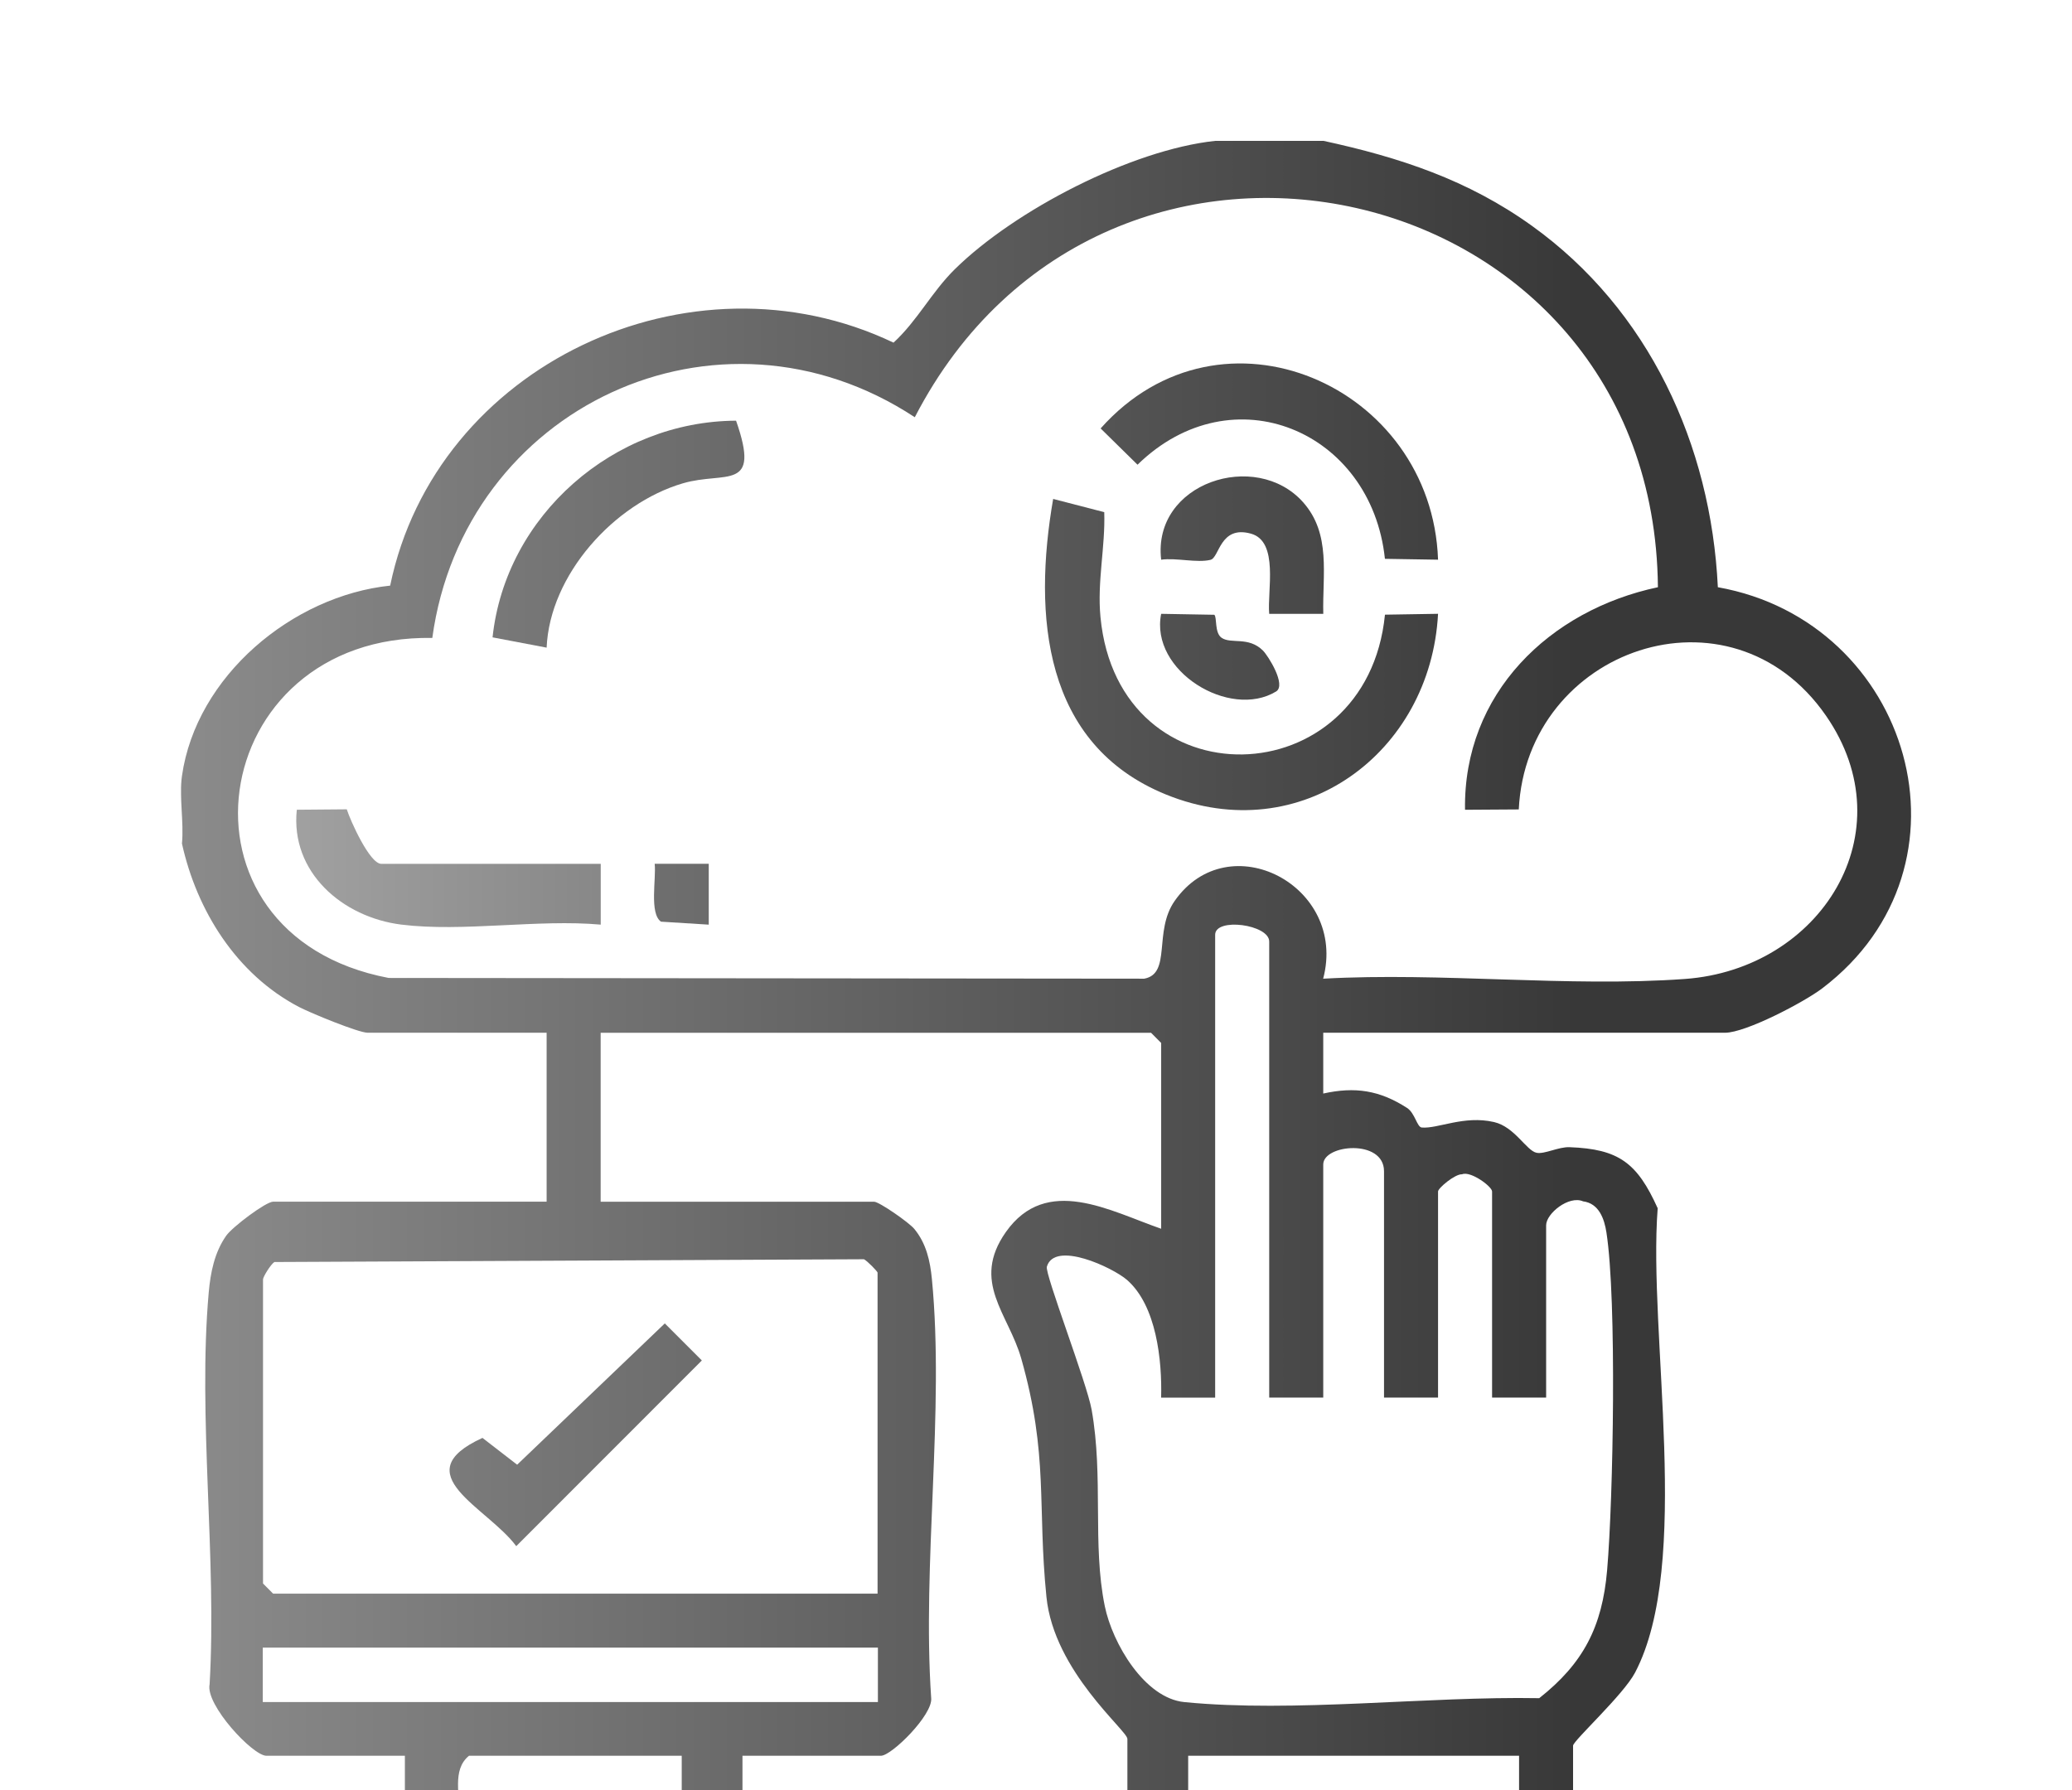<svg width="103" height="89" viewBox="0 0 103 89" fill="none" xmlns="http://www.w3.org/2000/svg">
<g clip-path="url(#clip0_3314_9049)">
<g clip-path="url(#clip1_3314_9049)">
<path d="M65.779 7C69.588 7.826 72.978 8.946 76.155 11.229C81.954 15.395 85.055 22.103 85.395 29.194C94.993 30.905 98.604 43.041 90.591 49.132C89.676 49.828 86.779 51.344 85.753 51.344H65.779V54.367C67.353 54.018 68.576 54.2 69.944 55.082C70.342 55.339 70.437 56.035 70.677 56.056C71.482 56.125 72.775 55.439 74.268 55.784C75.302 56.022 75.88 57.216 76.39 57.313C76.784 57.388 77.472 57.013 78.022 57.034C80.47 57.124 81.386 57.812 82.404 60.07C81.92 66.34 84.125 77.722 81.281 83.153C80.699 84.264 78.198 86.547 78.198 86.787V93.002H56.043V86.451C56.043 86.035 52.392 83.102 52.019 79.392C51.559 74.835 52.133 72.358 50.767 67.543C50.133 65.31 48.261 63.728 50 61.255C52.021 58.383 55.182 60.21 57.722 61.089V51.851L57.219 51.346H29.859V59.745H43.455C43.697 59.745 45.179 60.766 45.455 61.102C46.047 61.824 46.237 62.687 46.325 63.59C46.959 70.148 45.834 77.743 46.289 84.416C46.389 85.245 44.323 87.29 43.791 87.29H36.909V90.315L39.596 90.311V93H17.44V90.311L20.127 90.315V87.29H13.243C12.562 87.29 10.195 84.746 10.42 83.733C10.784 77.456 9.829 70.452 10.375 64.265C10.463 63.271 10.66 62.269 11.242 61.438C11.553 60.995 13.221 59.743 13.577 59.743H27.173V51.344H18.277C17.825 51.344 15.437 50.363 14.859 50.061C11.754 48.436 9.782 45.274 9.045 41.938C9.148 40.872 8.899 39.604 9.045 38.579C9.75 33.616 14.532 29.623 19.395 29.115C21.659 18.144 34.309 12.211 44.417 17.035C45.605 15.945 46.316 14.511 47.473 13.376C50.456 10.447 56.24 7.45 60.406 7.004H65.777L65.779 7ZM72.827 40.259C72.734 34.478 77.035 30.331 82.416 29.194C82.23 8.518 54.941 2.418 45.475 20.743C35.667 14.297 23.057 20.257 21.49 31.716C10.171 31.52 7.983 46.464 19.32 48.62L56.881 48.656C58.247 48.404 57.33 46.312 58.392 44.792C61.074 40.957 66.997 44.04 65.775 48.657C71.636 48.327 77.943 49.089 83.751 48.671C90.505 48.185 94.797 41.39 90.766 35.575C86.018 28.727 75.889 32.245 75.499 40.242L72.827 40.259ZM63.093 69.485V46.809C63.093 45.959 60.406 45.601 60.406 46.473V69.485H57.72C57.771 67.637 57.491 64.909 56.02 63.629C55.319 63.021 52.426 61.657 52.039 62.976C51.934 63.334 54.028 68.752 54.266 70.088C54.863 73.442 54.292 76.786 54.919 79.849C55.298 81.702 56.895 84.427 58.877 84.622C64.353 85.159 70.938 84.324 76.516 84.427C78.712 82.693 79.649 80.875 79.891 78.062C80.2 74.458 80.375 64.639 79.857 61.276C79.752 60.593 79.485 59.828 78.696 59.726C77.99 59.419 76.859 60.33 76.859 60.918V69.483H74.172V59.236C74.172 58.991 73.109 58.203 72.679 58.381C72.33 58.36 71.486 59.069 71.486 59.236V69.483H68.8V58.229C68.8 56.613 65.779 56.891 65.779 57.893V69.483H63.093V69.485ZM43.624 79.227V63.271C43.624 63.212 43.106 62.678 42.946 62.605L13.639 62.743C13.465 62.852 13.075 63.475 13.075 63.608V78.726L13.577 79.231H43.622L43.624 79.227ZM13.063 81.914V84.62H43.641V81.914H13.063ZM33.889 87.29H23.314C22.436 88.005 22.905 89.3 22.811 90.313H33.889V87.29ZM75.514 87.29H59.065V90.313H75.514V87.29Z" fill="url(#paint0_linear_3314_9049)"/>
<path d="M68.845 30.559L71.486 30.516C71.12 37.437 64.663 42.221 57.971 39.504C51.848 37.018 51.349 30.595 52.353 24.805L54.893 25.463C54.949 27.21 54.535 28.905 54.705 30.68C55.6 39.99 67.946 39.617 68.847 30.559H68.845Z" fill="url(#paint1_linear_3314_9049)"/>
<path d="M71.486 27.826L68.845 27.783C68.177 21.422 61.273 18.493 56.547 23.103L54.713 21.3C60.709 14.558 71.184 19.159 71.486 27.824V27.826Z" fill="url(#paint2_linear_3314_9049)"/>
<path d="M19.958 45.969C17.022 45.605 14.429 43.366 14.754 40.257L17.238 40.236C17.421 40.81 18.38 42.946 18.952 42.946H29.863V45.969C26.738 45.689 23.008 46.346 19.96 45.969H19.958Z" fill="url(#paint3_linear_3314_9049)"/>
<path d="M27.173 32.198L24.485 31.687C25.136 25.602 30.529 20.941 36.59 20.915C37.838 24.476 36.06 23.409 33.949 24.028C30.531 25.028 27.329 28.574 27.173 32.2V32.198Z" fill="url(#paint4_linear_3314_9049)"/>
<path d="M65.781 30.517H63.093C62.988 29.391 63.588 26.92 62.185 26.531C60.639 26.103 60.622 27.726 60.174 27.833C59.5 27.997 58.468 27.721 57.722 27.826C57.275 23.998 62.429 22.328 64.776 24.968C66.181 26.546 65.732 28.575 65.781 30.517Z" fill="url(#paint5_linear_3314_9049)"/>
<path d="M60.365 30.564C60.506 30.697 60.367 31.455 60.723 31.706C61.191 32.036 62.057 31.625 62.78 32.342C63.042 32.603 63.96 34.061 63.432 34.38C61.125 35.776 57.151 33.359 57.722 30.517L60.365 30.564Z" fill="url(#paint6_linear_3314_9049)"/>
<path d="M35.232 42.944V45.97L32.859 45.822C32.27 45.415 32.628 43.672 32.544 42.944H35.232Z" fill="url(#paint7_linear_3314_9049)"/>
<path d="M33.049 65.796L34.889 67.637L25.663 76.869C24.228 74.93 20.07 73.275 23.984 71.487L25.708 72.82L33.049 65.794V65.796Z" fill="url(#paint8_linear_3314_9049)"/>
</g>
</g>
<defs>
<linearGradient id="paint0_linear_3314_9049" x1="-17.058" y1="50.001" x2="78.459" y2="50.001" gradientUnits="userSpaceOnUse">
<stop stop-color="#AAAAAA"/>
<stop offset="1" stop-color="#383838"/>
</linearGradient>
<linearGradient id="paint1_linear_3314_9049" x1="-17.058" y1="32.541" x2="78.459" y2="32.541" gradientUnits="userSpaceOnUse">
<stop stop-color="#AAAAAA"/>
<stop offset="1" stop-color="#383838"/>
</linearGradient>
<linearGradient id="paint2_linear_3314_9049" x1="-17.058" y1="22.949" x2="78.459" y2="22.949" gradientUnits="userSpaceOnUse">
<stop stop-color="#AAAAAA"/>
<stop offset="1" stop-color="#383838"/>
</linearGradient>
<linearGradient id="paint3_linear_3314_9049" x1="9" y1="43.163" x2="78.459" y2="43.163" gradientUnits="userSpaceOnUse">
<stop stop-color="#AAAAAA"/>
<stop offset="1" stop-color="#383838"/>
</linearGradient>
<linearGradient id="paint4_linear_3314_9049" x1="-17.058" y1="26.555" x2="78.459" y2="26.555" gradientUnits="userSpaceOnUse">
<stop stop-color="#AAAAAA"/>
<stop offset="1" stop-color="#383838"/>
</linearGradient>
<linearGradient id="paint5_linear_3314_9049" x1="-17.058" y1="27.102" x2="78.459" y2="27.102" gradientUnits="userSpaceOnUse">
<stop stop-color="#AAAAAA"/>
<stop offset="1" stop-color="#383838"/>
</linearGradient>
<linearGradient id="paint6_linear_3314_9049" x1="-17.058" y1="32.652" x2="78.459" y2="32.652" gradientUnits="userSpaceOnUse">
<stop stop-color="#AAAAAA"/>
<stop offset="1" stop-color="#383838"/>
</linearGradient>
<linearGradient id="paint7_linear_3314_9049" x1="-17.058" y1="44.456" x2="78.459" y2="44.456" gradientUnits="userSpaceOnUse">
<stop stop-color="#AAAAAA"/>
<stop offset="1" stop-color="#383838"/>
</linearGradient>
<linearGradient id="paint8_linear_3314_9049" x1="-17.058" y1="71.332" x2="78.459" y2="71.332" gradientUnits="userSpaceOnUse">
<stop stop-color="#AAAAAA"/>
<stop offset="1" stop-color="#383838"/>
</linearGradient>
<clipPath id="clip0_3314_9049">
<rect width="103" height="89" fill="white"/>
</clipPath>
<clipPath id="clip1_3314_9049">
<rect width="86" height="86" fill="white" transform="translate(9 7)"/>
</clipPath>
</defs>
</svg>
